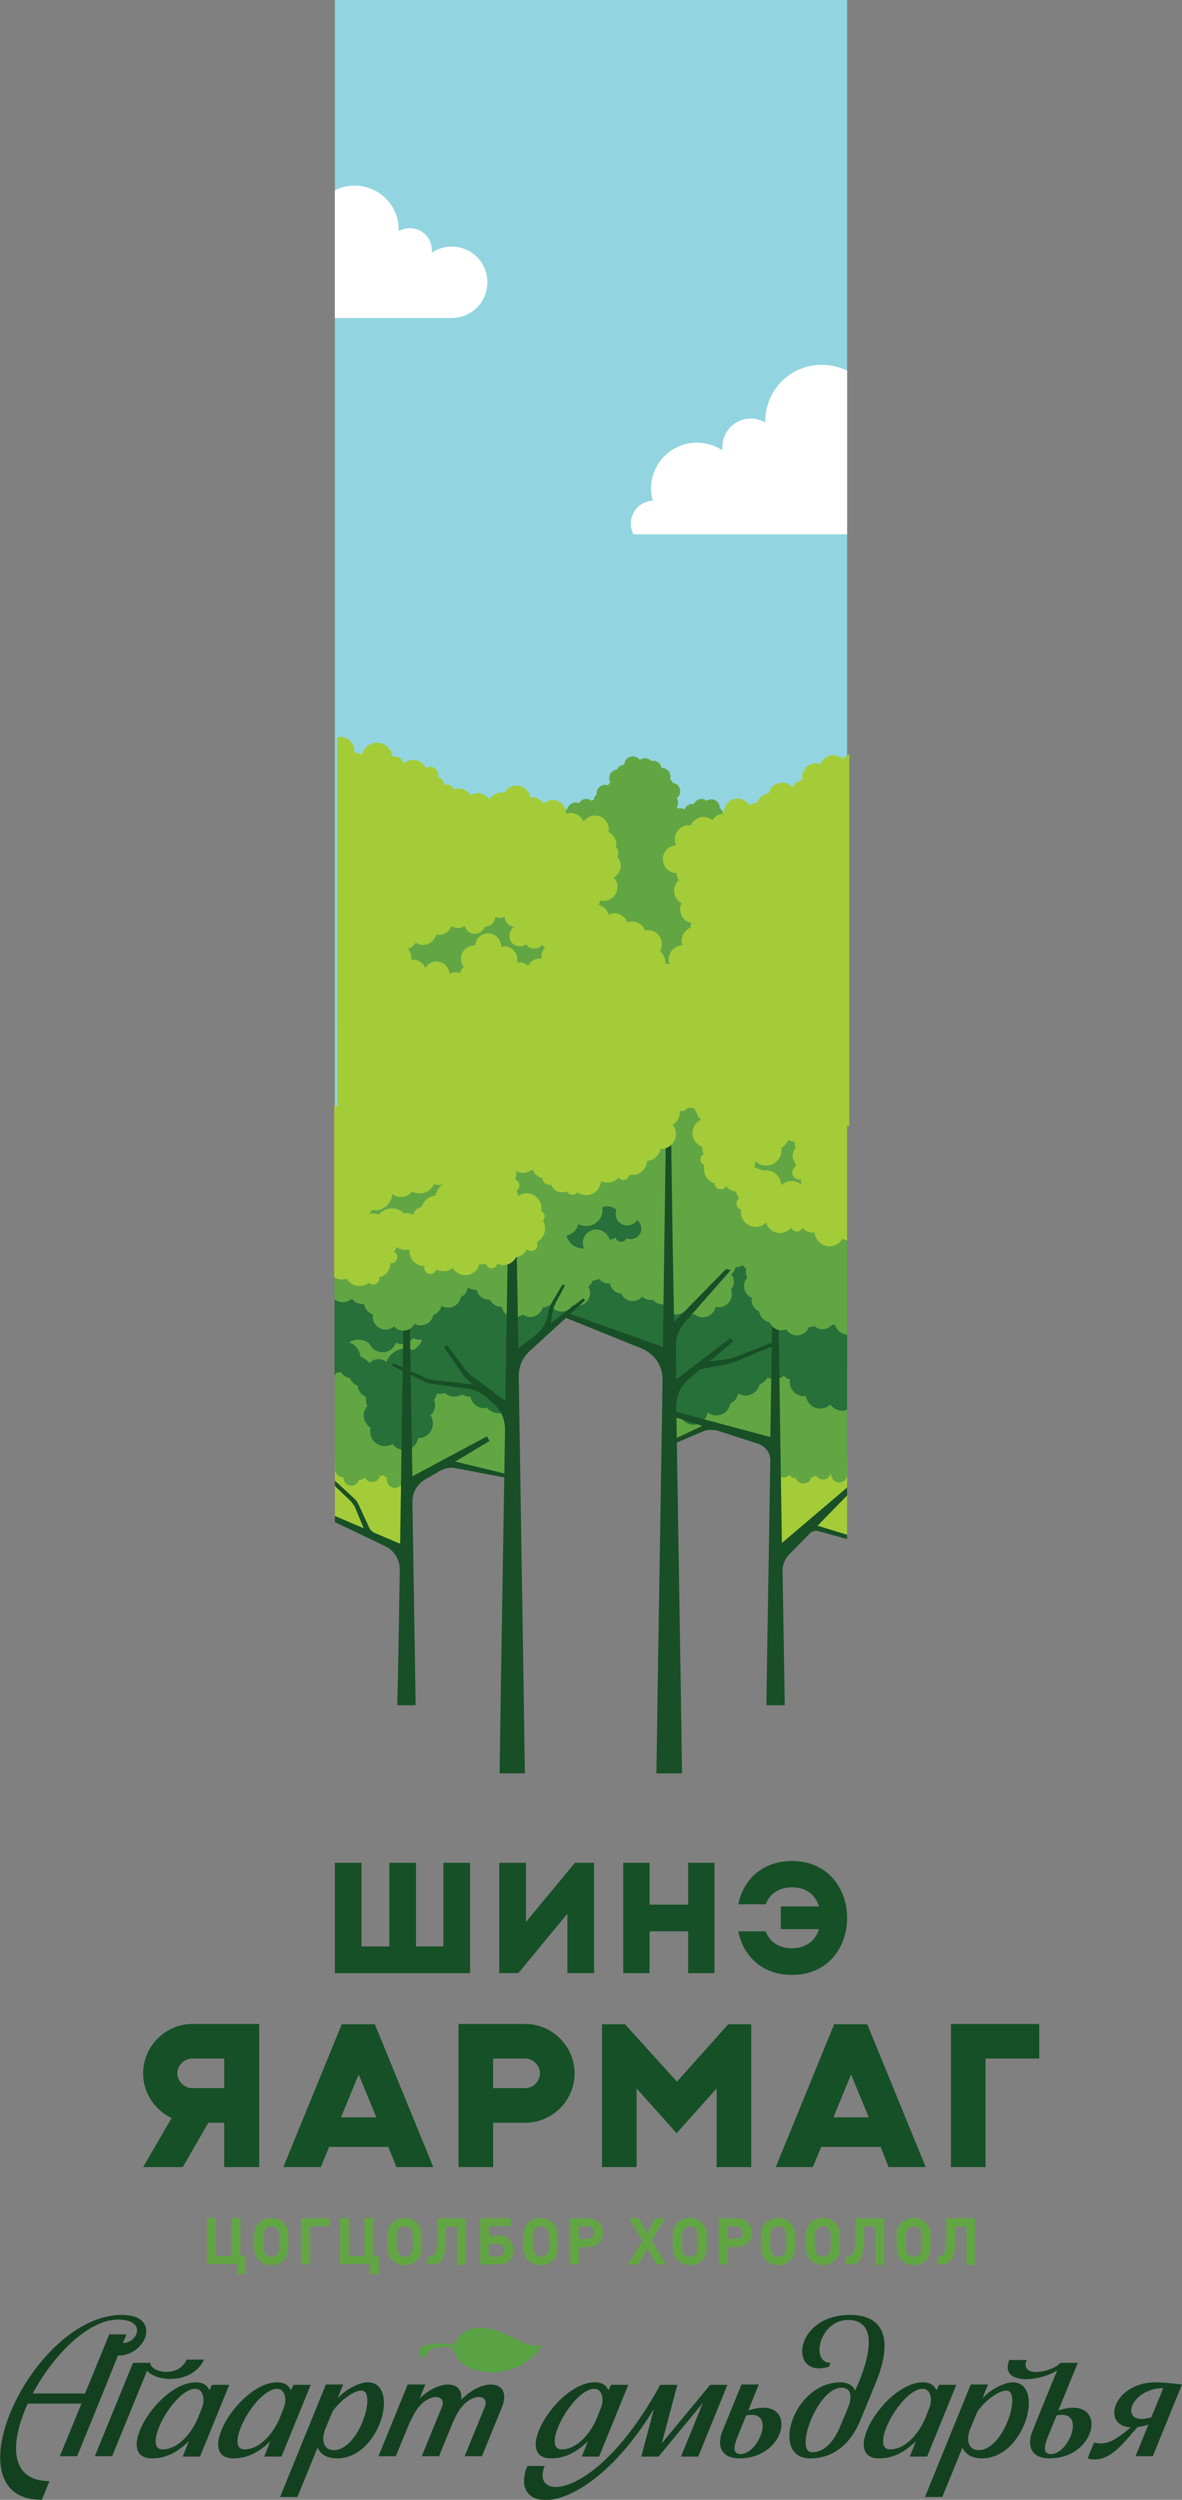 <?xml version="1.0" encoding="utf-8"?>
<!-- Generator: Adobe Illustrator 19.0.0, SVG Export Plug-In . SVG Version: 6.00 Build 0)  -->
<svg version="1.1" id="Layer_1" xmlns="http://www.w3.org/2000/svg" xmlns:xlink="http://www.w3.org/1999/xlink" x="0px" y="0px"
	 viewBox="0 0 327.9 693.4" style="enable-background:new 0 0 327.9 693.4;" xml:space="preserve">
<rect x="0" y="0" width="327.9" height="693.4" fill="#808080" stroke="none"/>
<style type="text/css">
	.st0{fill-rule:evenodd;clip-rule:evenodd;fill:#165027;}
	.st1{fill-rule:evenodd;clip-rule:evenodd;fill:#62A644;}
	.st2{fill-rule:evenodd;clip-rule:evenodd;fill:#134120;}
	.st3{fill-rule:evenodd;clip-rule:evenodd;fill:#59A345;}
	.st4{fill-rule:evenodd;clip-rule:evenodd;fill:#92D5E1;}
	.st5{fill-rule:evenodd;clip-rule:evenodd;fill:#A4CC39;}
	.st6{fill-rule:evenodd;clip-rule:evenodd;fill:#277039;}
	.st7{fill-rule:evenodd;clip-rule:evenodd;fill:#184F27;}
	.st8{fill-rule:evenodd;clip-rule:evenodd;fill:#FFFFFF;}
</style>
<g>
	<polygon class="st0" points="198.2,516.7 198.2,547.3 190.9,547.3 190.9,535.7 180.2,535.7 180.2,547.3 172.9,547.3 172.9,516.7 
		180.2,516.7 180.2,528.3 190.9,528.3 190.9,516.7 198.2,516.7 	"/>
	<polygon class="st0" points="164.8,516.7 164.8,521.9 164.8,547.3 157.4,547.3 157.4,530.8 143.8,547.3 141.8,547.3 138.5,547.3 
		138.5,542 138.5,516.7 145.9,516.7 145.9,533.1 159.5,516.7 161.4,516.7 164.8,516.7 	"/>
	<polygon class="st0" points="130.4,516.7 130.4,547.3 92.9,547.3 92.9,516.7 100.3,516.7 100.3,539.9 108,539.9 108,516.7 
		115.4,516.7 115.4,539.9 123,539.9 123,516.7 130.4,516.7 	"/>
	<path class="st0" d="M219.7,516.2c10.2,0,15.3,7.9,15.3,15.8c0,7.9-5.1,15.8-15.3,15.8c-8.6,0-13.6-5.6-14.9-12.1h7.6
		c1.1,2.9,3.6,4.7,7.3,4.7c3.9,0,6.5-2.1,7.5-5.3h-10.6v-6.3h10.6c-1-3.2-3.5-5.3-7.5-5.3c-3.7,0-6.2,1.9-7.3,4.7h-7.6
		C206.1,521.8,211.1,516.2,219.7,516.2z"/>
	<g>
		<path class="st0" d="M71.8,601.1h-9.6v-12.3h-4.4l-7.1,12.3h-11l7.9-13.6c-4.6-2.2-7.9-6.9-7.9-12.4l0,0c0-7.5,6.2-13.7,13.7-13.7
			h8.9h7.5h2.1V601.1L71.8,601.1z M202,561.5h6.4v39.6h-9.6v-21.8l-11.1,12.4l-11.1-12.4v21.8h-9.6v-39.6h6.4l14.4,15.9L202,561.5
			L202,561.5z M263.8,601.1h9.6V571h14.9v-9.6h-14.9h-9.6v9.6V601.1L263.8,601.1z M244.3,595.5h-16.5l-2.3,5.6h-10.3l16.2-39.6h1.5
			h6.2h1.5l16.2,39.6h-10.3L244.3,595.5L244.3,595.5z M231.2,587.3h9.8l-4.9-11.9L231.2,587.3L231.2,587.3z M127.2,601.1h9.6v-12.3
			h8.9c7.5,0,13.7-6.1,13.7-13.7l0,0c0-7.5-6.2-13.7-13.7-13.7h-8.9h-7.5h-2.1V601.1L127.2,601.1z M136.8,579.2V571h8.9
			c2.2,0,4.1,1.9,4.1,4.1c0,2.2-1.9,4.1-4.1,4.1H136.8L136.8,579.2z M107.7,595.5H91.3l-2.3,5.6H78.6l16.2-39.6h1.5h6.2h1.5
			l16.2,39.6H110L107.7,595.5L107.7,595.5z M94.6,587.3h9.8l-4.9-11.9L94.6,587.3L94.6,587.3z M62.2,579.2V571h-8.9
			c-2.2,0-4.1,1.9-4.1,4.1c0,2.2,1.9,4.1,4.1,4.1H62.2z"/>
	</g>
	<g>
		<path class="st1" d="M68.2,630.9v-5.1h-1.5v-10.6h-2.5v10.6h-4.3v-10.6h-2.5v12.8h8.4v2.8H68.2L68.2,630.9z M80,620.8
			c0-2.1-0.4-3.3-1.3-4.2c-0.9-0.9-2.1-1.4-3.4-1.4c-1.4,0-2.6,0.5-3.5,1.4c-1,1-1.3,2-1.3,4.6v1.1c0,1.4,0,3.3,1.3,4.6
			c0.9,0.9,2.1,1.4,3.5,1.4c1.4,0,2.6-0.5,3.4-1.4c1.3-1.3,1.3-3,1.3-4.6V620.8L80,620.8z M77.5,621.5c0,2.6-0.1,3.2-0.6,3.8
			c-0.4,0.4-1,0.7-1.6,0.7s-1.2-0.3-1.6-0.7c-0.6-0.6-0.6-1.8-0.6-3.1v-0.6c0-1.6,0-2.8,0.6-3.4c0.4-0.5,1-0.7,1.6-0.7
			s1.2,0.2,1.6,0.7C77.4,618.7,77.5,619.4,77.5,621.5L77.5,621.5z M91.5,617.5v-2.2h-8v12.8H86v-10.6H91.5L91.5,617.5z M105.1,630.9
			v-5.1h-1.5v-10.6h-2.5v10.6h-4.3v-10.6h-2.5v12.8h8.4v2.8H105.1L105.1,630.9z M117,620.8c0-2.1-0.4-3.3-1.3-4.2
			c-0.9-0.9-2.1-1.4-3.4-1.4c-1.4,0-2.6,0.5-3.5,1.4c-1,1-1.3,2-1.3,4.6v1.1c0,1.4,0,3.3,1.3,4.6c0.9,0.9,2.1,1.4,3.5,1.4
			c1.4,0,2.6-0.5,3.4-1.4c1.3-1.3,1.3-3,1.3-4.6V620.8L117,620.8z M114.5,621.5c0,2.6-0.1,3.2-0.6,3.8c-0.4,0.4-1,0.7-1.6,0.7
			c-0.6,0-1.2-0.3-1.6-0.7c-0.6-0.6-0.6-1.8-0.6-3.1v-0.6c0-1.6,0-2.8,0.6-3.4c0.4-0.5,1-0.7,1.6-0.7c0.6,0,1.2,0.2,1.6,0.7
			C114.3,618.7,114.5,619.4,114.5,621.5L114.5,621.5z M129.3,628.1v-12.8h-8v5.8c0,4-0.9,4.8-2.2,4.8h-0.4v2.2h1c2.7,0,4-1.5,4-6.8
			v-3.7h3.1v10.6H129.3L129.3,628.1z M142.4,624.1c0-2.3-1.6-4-4.1-4h-2.6v-2.6h6v-2.2h-8.5v12.8h5.1
			C140.9,628.1,142.4,626.5,142.4,624.1L142.4,624.1z M139.9,624.1c0,1.1-0.7,1.8-1.8,1.8h-2.5v-3.5h2.5
			C139.3,622.4,139.9,623.1,139.9,624.1L139.9,624.1z M154.7,620.8c0-2.1-0.4-3.3-1.3-4.2c-0.9-0.9-2.1-1.4-3.4-1.4
			c-1.4,0-2.6,0.5-3.5,1.4c-1,1-1.3,2-1.3,4.6v1.1c0,1.4,0,3.3,1.3,4.6c0.9,0.9,2.1,1.4,3.5,1.4c1.4,0,2.6-0.5,3.4-1.4
			c1.3-1.3,1.3-3,1.3-4.6V620.8L154.7,620.8z M152.3,621.5c0,2.6-0.1,3.2-0.6,3.8c-0.4,0.4-1,0.7-1.6,0.7c-0.6,0-1.2-0.3-1.6-0.7
			c-0.6-0.6-0.6-1.8-0.6-3.1v-0.6c0-1.6,0-2.8,0.6-3.4c0.4-0.5,1-0.7,1.6-0.7c0.6,0,1.2,0.2,1.6,0.7
			C152.1,618.7,152.3,619.4,152.3,621.5L152.3,621.5z M158.1,615.3v12.8h2.5v-4.8h2.5c2.5,0,4.2-1.7,4.2-4c0-2.3-1.8-4-4.2-4H158.1
			L158.1,615.3z M160.6,621v-3.5h2.3c1.1,0,1.9,0.7,1.9,1.8c0,1.1-0.7,1.7-1.9,1.7H160.6z"/>
		<path class="st1" d="M184.8,628.1l-4-6.6l3.7-6.2h-2.8l-2.2,4.1l-2.2-4.1h-2.8l3.7,6.2l-4,6.6h2.9l2.5-4.5l2.5,4.5H184.8
			L184.8,628.1z M196.1,620.8c0-2.1-0.4-3.3-1.3-4.2c-0.9-0.9-2.1-1.4-3.4-1.4c-1.4,0-2.6,0.5-3.5,1.4c-1,1-1.3,2-1.3,4.6v1.1
			c0,1.4,0,3.3,1.3,4.6c0.9,0.9,2.1,1.4,3.5,1.4c1.4,0,2.6-0.5,3.4-1.4c1.3-1.3,1.3-3,1.3-4.6V620.8L196.1,620.8z M193.6,621.5
			c0,2.6-0.1,3.2-0.6,3.8c-0.4,0.4-1,0.7-1.6,0.7s-1.2-0.3-1.6-0.7c-0.6-0.6-0.6-1.8-0.6-3.1v-0.6c0-1.6,0-2.8,0.6-3.4
			c0.4-0.4,1-0.7,1.6-0.7s1.2,0.2,1.6,0.7C193.4,618.7,193.6,619.4,193.6,621.5L193.6,621.5z M199.4,615.3v12.8h2.5v-4.8h2.5
			c2.5,0,4.2-1.7,4.2-4c0-2.3-1.8-4-4.2-4H199.4L199.4,615.3z M201.9,621v-3.5h2.3c1.1,0,1.8,0.7,1.8,1.8c0,1.1-0.7,1.7-1.8,1.7
			H201.9L201.9,621z M220.6,620.8c0-2.1-0.4-3.3-1.3-4.2c-0.9-0.9-2.1-1.4-3.4-1.4c-1.4,0-2.6,0.5-3.5,1.4c-1,1-1.3,2-1.3,4.6v1.1
			c0,1.4,0,3.3,1.3,4.6c0.9,0.9,2.1,1.4,3.5,1.4c1.4,0,2.6-0.5,3.4-1.4c1.3-1.3,1.3-3,1.3-4.6V620.8L220.6,620.8z M218.1,621.5
			c0,2.6-0.1,3.2-0.6,3.8c-0.4,0.4-1,0.7-1.6,0.7c-0.6,0-1.2-0.3-1.6-0.7c-0.6-0.6-0.6-1.8-0.6-3.1v-0.6c0-1.6,0-2.8,0.6-3.4
			c0.4-0.4,1-0.7,1.6-0.7c0.6,0,1.2,0.2,1.6,0.7C217.9,618.7,218.1,619.4,218.1,621.5L218.1,621.5z M233,620.8
			c0-2.1-0.4-3.3-1.3-4.2c-0.9-0.9-2.1-1.4-3.4-1.4c-1.4,0-2.6,0.5-3.5,1.4c-1,1-1.3,2-1.3,4.6v1.1c0,1.4,0,3.3,1.3,4.6
			c0.9,0.9,2.1,1.4,3.5,1.4s2.6-0.5,3.4-1.4c1.3-1.3,1.3-3,1.3-4.6V620.8L233,620.8z M230.5,621.5c0,2.6-0.1,3.2-0.6,3.8
			c-0.4,0.4-1,0.7-1.6,0.7c-0.6,0-1.2-0.3-1.6-0.7c-0.6-0.6-0.6-1.8-0.6-3.1v-0.6c0-1.6,0-2.8,0.6-3.4c0.4-0.4,1-0.7,1.6-0.7
			c0.6,0,1.2,0.2,1.6,0.7C230.3,618.7,230.5,619.4,230.5,621.5L230.5,621.5z M245.3,628.1v-12.8h-8v5.8c0,4-0.9,4.8-2.2,4.8h-0.4
			v2.2h1c2.7,0,4-1.5,4-6.8v-3.7h3.1v10.6H245.3L245.3,628.1z M258.2,620.8c0-2.1-0.4-3.3-1.3-4.2c-0.9-0.9-2.1-1.4-3.4-1.4
			c-1.4,0-2.6,0.5-3.5,1.4c-1,1-1.3,2-1.3,4.6v1.1c0,1.4,0,3.3,1.3,4.6c0.9,0.9,2.1,1.4,3.5,1.4c1.4,0,2.6-0.5,3.4-1.4
			c1.3-1.3,1.3-3,1.3-4.6V620.8L258.2,620.8z M255.7,621.5c0,2.6-0.1,3.2-0.6,3.8c-0.4,0.4-1,0.7-1.6,0.7c-0.6,0-1.2-0.3-1.6-0.7
			c-0.6-0.6-0.6-1.8-0.6-3.1v-0.6c0-1.6,0-2.8,0.6-3.4c0.4-0.4,1-0.7,1.6-0.7c0.6,0,1.2,0.2,1.6,0.7
			C255.5,618.7,255.7,619.4,255.7,621.5L255.7,621.5z M270.5,628.1v-12.8h-8v5.8c0,4-0.9,4.8-2.2,4.8H260v2.2h1c2.7,0,4-1.5,4-6.8
			v-3.7h3.1v10.6H270.5z"/>
	</g>
	<g>
		<g>
			<path class="st2" d="M183.2,661.4c-17.6,32.3-36.2,32.7-32.1,22.6h-4.8c-5.7,14,16.1,15.3,35.1-15.8l-3.5,13.2h2.7h1h1.1
				l12.3-14.9l-6.1,14.9h4.8l8.1-19.9h-2.7h-1.4h-0.7l-13.4,16.2l4.3-16.2h-2.8H183.2z"/>
			<path class="st2" d="M168.8,663c-0.6-1.3-1.7-2.2-3.8-2.2c-10.4,0-23.2,21.1-12.1,21.1c4.4,0,7.7-2.3,10.2-4.8l-1.7,4.3h4.8
				l0.4-1l7.7-18.9h-4.8L168.8,663L168.8,663z M165.6,670.7c-1.5,3.7-5.2,8.7-9.8,8.7c-5.9,0,3.1-16.8,9.1-16.8
				c2.1,0,2.8,2.9,1.8,5.3L165.6,670.7z"/>
			<path class="st2" d="M205.7,661.4h4.8l-2.9,7.2c13.9-4.6,11.2,13.3-2.5,13.3c-4.2,0-6.7-2.6-4.6-7.8L205.7,661.4L205.7,661.4z
				 M207,670l-2.4,5.9c-1.1,2.8-1.4,4.8,0.9,4.8C210.6,680.6,215.4,668.2,207,670z"/>
			<path class="st2" d="M235.3,667.7l-2,4.8c-1.1,2.8-3.6,7.7-8,7.7c-5.1,0,1.5-17.9,8.1-17.9C236.7,662.3,236.1,665.7,235.3,667.7
				L235.3,667.7z M237.2,663.1c-0.4-1.1-1.7-2.3-4-2.3c-13.3,0-19.6,21.1-8.5,21.1c6.4,0,11.3-3.8,14.2-11.1l4.1-10
				c5.1-12.6,1.7-18.7-7.2-18.7c-15.7,0-17.2,17.8-5.9,14.4l0.2-0.4l0.3-0.7c-5.7,0-3.1-11.9,4.9-11.9c5.8,0,7.9,5.2,2.9,17.4
				L237.2,663.1z"/>
			<path class="st2" d="M294.2,655.4c1.6,0,3.2,0,4.8,0l-5.4,13.2c13.9-4.6,11.2,13.3-2.5,13.3c-4.2,0-6.7-2.6-4.6-7.8
				c1.7-4.2,3.7-9.1,5.4-13.3l1.4-3.3c-5.6,3.4-16.1,3.9-13.3-2.9c1.6,0,3.2,0,4.8,0C282.8,659.7,291.7,658.1,294.2,655.4
				L294.2,655.4z M293.1,670l-2.4,5.9c-1.1,2.8-1.4,4.8,0.9,4.8C296.7,680.6,301.4,668.2,293.1,670z"/>
			<path class="st2" d="M327.9,661.4l-8.1,19.9H315l3.6-8.8c-1.1,0.4-2.1,0.6-3,0.7c-3.1,3.2-7.7,10.6-13.9,8.7l1.8-4.4
				c3.5,0.9,5.8-0.6,10.2-4.2c-8.4-0.4-4.8-12.5,6.9-12.5C323.2,660.8,327.9,661.4,327.9,661.4L327.9,661.4z M319.4,670.5l3.3-8.1
				C313.1,662.5,310.2,673.3,319.4,670.5z"/>
			<path class="st2" d="M259.8,663c-0.6-1.3-1.7-2.2-3.8-2.2c-10.4,0-23.2,21.1-12.1,21.1c4.4,0,7.7-2.3,10.2-4.8l-1.7,4.3h4.8
				l0.4-1l7.7-18.9h-4.8L259.8,663L259.8,663z M256.7,670.7c-1.5,3.7-5.2,8.7-9.8,8.7c-5.9,0,3.1-16.8,9.1-16.8
				c2.1,0,2.8,2.9,1.8,5.3L256.7,670.7z"/>
			<path class="st2" d="M272.6,665.2c2.1-2.4,6-4.4,8.3-4.4c9.1,0,3.5,21.1-8.5,21.1c-3.2,0-4.7-1.4-5.4-3l-5.6,13.7h-4.8l12.7-31.2
				h4.8l-0.9,2.2L272.6,665.2L272.6,665.2z M271.2,668.8l-2,4.8c-1.4,3.5-0.4,6,2.3,6c7.1,0,12-16.5,7.7-16.5
				C277.3,663,273.6,665.5,271.2,668.8z"/>
		</g>
		<g>
			<polygon class="st2" points="113.1,661.4 118,661.4 109.8,681.3 105,681.3 			"/>
			<path class="st2" d="M111.2,673.1c5.8-14.1,20-14.9,16.1-5.3l-5.5,13.5h-4.8l5.6-13.7c1.6-3.9-5.3-4.4-8.6,3.8L111.2,673.1z"/>
			<path class="st2" d="M123.1,673.1c5.8-14.1,20-14.9,16.1-5.3l-5.5,13.5h-4.8l5.6-13.7c1.6-3.9-5.3-4.4-8.6,3.8L123.1,673.1z"/>
			<path class="st2" d="M80.7,663c-0.6-1.3-1.7-2.2-3.8-2.2c-10.4,0-23.2,21.1-12.1,21.1c4.4,0,7.7-2.3,10.2-4.8l-1.7,4.3h4.8l0.4-1
				l7.7-18.9h-4.8L80.7,663L80.7,663z M77.6,670.7c-1.5,3.7-5.2,8.7-9.8,8.7c-5.9,0,3.1-16.8,9.1-16.8c2.1,0,2.8,2.9,1.8,5.3
				L77.6,670.7z"/>
			<path class="st2" d="M93.7,665.2c2.1-2.4,6-4.4,8.3-4.4c9.1,0,3.5,21.1-8.5,21.1c-3.2,0-4.7-1.4-5.4-3l-5.6,13.7h-4.8l12.7-31.2
				h4.8l-0.9,2.2L93.7,665.2L93.7,665.2z M92.3,668.8l-2,4.8c-1.4,3.5-0.4,6,2.3,6c7.1,0,12-16.5,7.7-16.5
				C98.4,663,94.7,665.5,92.3,668.8z"/>
			<path class="st2" d="M58.1,663c-0.6-1.3-1.7-2.2-3.8-2.2c-10.4,0-23.2,21.1-12.1,21.1c4.4,0,7.7-2.3,10.2-4.8l-1.7,4.3h4.8l0.4-1
				l7.7-18.9h-4.8L58.1,663L58.1,663z M54.9,670.7c-1.5,3.7-5.2,8.7-9.8,8.7c-5.9,0,3.1-16.8,9.1-16.8c2.1,0,2.8,2.9,1.8,5.3
				L54.9,670.7z"/>
			<path class="st2" d="M35.1,647.5l-1,2.4l0,0c4.1,0,6.8-6.5-1.4-6.5c-8.2,0-18,9.9-23.6,20.5h14.5l6.7-16.4H35.1L35.1,647.5z
				 M7.7,666.7c-5,10.9-5.1,21.5,6,21.5l-0.7,1.8l-1.4,3.4c-26.4,0-2.6-51.3,22.2-51.3c11.2,0,6.9,11.3-1.1,11.3l0,0l-3.2,8
				l-8.1,19.9h-4.8l6-14.6H7.7z"/>
			<path class="st2" d="M41.7,655.4c0.1,2.7,7.7,4.3,10.1-0.9h4.8c-3.2,6.8-13,6.3-15.8,3.1l-9.7,23.7h-4.8l10.6-25.9h3.2H41.7z"/>
			<path class="st3" d="M150.5,650.1c-2.8,2.6-9.5-3.6-15.8-4.4c-3-0.4-7.5,0.7-8.6,4.8c-3.8-0.9-9-0.5-9.8,1.5
				c-0.3,0.9,0.2,1.9,1.7,2c-0.1-1.5,1.8-3.9,7.9-2.7c0.3,3.9,4.4,6.1,8.7,6.6C140.1,658.6,147.7,656.1,150.5,650.1z"/>
		</g>
	</g>
	<g>
		<rect x="92.9" y="0" class="st4" width="142.1" height="307.1"/>
		<polygon class="st5" points="214.9,431.8 225.2,423.7 235,426.2 235,404.6 215.3,404.6 		"/>
		<polygon class="st5" points="92.9,421.3 113.2,430.9 113.2,406.5 92.9,404.3 		"/>
		<path class="st1" d="M92.9,407.5v-31H113v13.9l3.2-4.9L138,383l2.9,9l-0.3,17.3L124,406l-10.1,5.4l-1-1.6c-0.2,0.5-0.7,1-1.2,1.2
			c-0.2,1-1.1,1.7-2.2,1.7c-1.2,0-2.2-1-2.2-2.2c0-0.2,0-0.4,0.1-0.6c-0.4-0.1-0.8-0.4-1-0.7c-0.3,0.1-0.6,0.2-1,0.2h0
			c-0.2,1-1.1,1.7-2.2,1.7c-0.8,0-1.6-0.5-2-1.2c-0.4,0.4-0.9,0.6-1.5,0.6h-0.1c-0.3,0.9-1.1,1.6-2.1,1.6c-1.2,0-2.2-1-2.2-2.2v-0.1
			h-0.1C93.9,409.7,92.9,408.7,92.9,407.5 M232.8,411.2c-1.2,0-2.2-1-2.2-2.2v-0.1l-0.1,0h-0.1c-0.3,0.9-1.1,1.5-2.1,1.5
			c-0.8,0-1.6-0.5-1.9-1.1c-0.4,0.3-0.9,0.5-1.4,0.5h0c-0.2,1-1.1,1.7-2.1,1.7c-1,0-1.8-0.6-2.1-1.5c-0.1,0-0.2,0-0.3,0
			c-0.7,0-1.2-0.4-1.5-0.9c-0.4,0.4-0.9,0.7-1.6,0.7c-1.2,0-2.2-1-2.2-2.2v-6l-16.3-6l-3.4,0.4l-9.2,3.8v-9.4l8.6-5.2l14.6-4.6
			l5.6-0.4v-0.5H235V409C235,410.2,234,411.2,232.8,411.2z"/>
		<path class="st6" d="M235,307.1V391c-0.4,0.2-0.9,0.3-1.4,0.3c-1.3,0-2.5-0.7-3.3-1.7c-0.7,0.7-1.7,1.1-2.8,1.1
			c-2,0-3.6-1.5-3.9-3.4l-0.5,0c-2.2,0-4-1.8-4-3.9c0-0.2,0-0.5,0.1-0.7c-0.7-0.2-1.3-0.6-1.8-1.1c-0.7,0.6-1.6,1-2.6,1
			c-0.7,0-1.3-0.2-1.9-0.5c-0.5,0.9-1.3,1.6-2.2,1.9c-0.4,1.8-2,3.1-3.9,3.1c-0.7,0-1.4-0.2-2-0.5c-0.3,1.2-1.1,2.2-2.2,2.7
			c-0.3,1.9-1.9,3.3-3.9,3.3c-0.9,0-1.8-0.3-2.4-0.8c-0.3,1.9-1.9,3.4-3.9,3.4c-1.9,0-3.4-1.3-3.9-3h-0.2c-0.9,0-1.7-0.3-2.3-0.8
			v-15.1l-28.6-11.6l-15.4,12.7v13.9c-0.3-0.1-0.6-0.4-0.9-0.6c-0.7,0.8-1.8,1.3-2.9,1.3c-1.2,0-2.3-0.6-3.1-1.5
			c-0.2,0-0.4,0.1-0.7,0.1c-1.9,0-3.5-1.3-3.9-3.2h-0.1c-0.8,0-1.6-0.2-2.2-0.6c-0.6,0.4-1.4,0.6-2.2,0.6c-1,0-1.9-0.4-2.6-1
			c-0.4,0.1-0.8,0.2-1.2,0.2c-0.3,0-0.7,0-1-0.1c-0.1,0.7-0.4,1.3-0.8,1.8c0.2,0.4,0.3,0.9,0.3,1.4c0,1.1-0.5,2.2-1.3,2.9
			c0.5,0.6,0.7,1.4,0.7,2.3c0,2.2-1.8,4-4,4h-0.1c-0.3,1.9-2,3.3-3.9,3.3c-1.3,0-2.5-0.7-3.2-1.7c-0.6,0.4-1.4,0.6-2.2,0.6
			c-2.2,0-4-1.8-4-4c0-0.4,0-0.7,0.1-1.1c-1.1-0.7-1.9-1.9-1.9-3.4c0-1,0.4-1.9,1-2.6c-0.3-0.6-0.4-1.2-0.4-1.8c0-0.2,0-0.4,0.1-0.7
			c-1.3-0.5-2.2-1.7-2.4-3.1c-0.9-0.4-1.7-1.2-2.1-2.1c-1.1-0.2-2.1-0.9-2.6-1.8c-0.4,0.2-0.9,0.3-1.3,0.3c-0.1,0.3-0.2,0.5-0.4,0.8
			v-74.5H235z"/>
		<path class="st1" d="M117.1,371.6c-0.4,1.3-1.4,2.3-2.5,2.9c-0.7-0.3-1.4-0.4-2.2-0.4c-2.4,0-4.4,1.5-5.2,3.7
			c-0.6-0.5-1.4-0.8-2.2-0.8c-1,0-1.9,0.4-2.5,1.1c-0.7-0.8-1.5-1.4-2.5-1.8c-0.2-1.9-1.5-3.4-3.2-4c0.8-0.4,1.6-0.7,2.6-0.7
			c1.2,0,2.2,0.4,3.1,1.1c0.6,1.4,2,2.4,3.6,2.4c1.7,0,3.2-1.1,3.7-2.7c0.5,0.3,1.1,0.4,1.7,0.4c1.3,0,2.4-0.7,3.1-1.7
			c0.6,0.4,1.4,0.5,2.1,0.5C116.7,371.6,116.9,371.6,117.1,371.6"/>
		<path class="st7" d="M110.5,459.7l0.4-24.3c0-2.8-1.5-5.3-4-6.5l-14-6.7v-1.7l8,3.4l-2.2-5.3c-0.4-1-0.9-1.7-1.7-2.5l-4.1-3.9
			v-1.5l5.1,4.7c0.7,0.6,1.2,1.3,1.6,2.2l2.9,6.3c0.3,0.5,0.7,0.9,1.2,1.2l7.3,3.1l0.9-60.7h1.8l0.7,42l20.7-11.1l0.7,1.3l-9.5,5.7
			l15.2,3.7l-0.1,1l-14.7-2.8c-1.8-0.4-3.4-0.1-5,0.9l-3.8,2.2c-2.2,1.3-3.5,3.6-3.5,6.2l0.7,43.2l0.2,13.2h-5.1L110.5,459.7z"/>
		<path class="st7" d="M194.6,397.2l-9.1,3.9l-0.4-1l9.7-4.6l-7.5-2.4l-1.4-0.8l1.2-0.8l26.6,7.1l0.5-31h1.8l0.9,60.4l18.1-15.4v2.2
			l-8.2,8.4l8.2,2.5v1.2l-8-2.2c-0.8-0.2-1.7,0-2.3,0.6l-5.6,5.7c-1.4,1.4-2.1,3.1-2,5.1l0.4,23.7l0.2,13.2h-5.1l0.2-13.2l0.9-54.7
			c0-2.1-1.3-3.9-3.3-4.6l-10.8-3.5C197.8,396.4,196.2,396.5,194.6,397.2"/>
		<path class="st1" d="M235,307.1v63.1c-1.6-0.1-2.9-1.2-3.3-2.7h-0.1c-0.3,0-0.5,0-0.7-0.1c-0.7,0.8-1.6,1.3-2.7,1.3
			c-0.9,0-1.7-0.4-2.4-0.9c-0.4,0.2-0.9,0.3-1.4,0.3c-0.5,1.3-1.8,2.3-3.3,2.3c-1.3,0-2.4-0.7-3-1.7c-0.4,0.2-0.8,0.3-1.3,0.3
			c-1.5,0-2.7-0.9-3.3-2.2c-1.5-0.3-2.6-1.5-2.9-3c-1.2-0.6-2.1-1.8-2.1-3.2c0-0.2,0-0.4,0.1-0.6c-1.3-0.5-2.2-1.8-2.2-3.3
			c0-0.9,0.3-1.7,0.9-2.3c-0.2-0.5-0.4-1-0.4-1.6c0-0.3,0-0.6,0.1-0.9c-0.4-0.3-0.8-0.6-1-1c-0.6,0.4-1.2,0.6-1.9,0.6h-0.1
			c-0.1,0.8-0.5,1.4-1.1,2c0.4,0.6,0.7,1.3,0.7,2c0,0.8-0.3,1.6-0.8,2.2c0.1,0.4,0.2,0.8,0.2,1.3c0,2-1.6,3.6-3.6,3.6
			c-0.3,0-0.6-0.1-0.9-0.1c-0.3,1.6-1.8,2.9-3.5,2.9c-0.9,0-1.7-0.3-2.4-0.9c-0.3,0.1-0.7,0.1-1.1,0.1c-0.7,0-1.4-0.2-2-0.6
			c-0.6,0.4-1.2,0.6-2,0.6c-1.7,0-3.1-1.2-3.5-2.8h-0.1c-1.1,0-2.1-0.5-2.8-1.3c-0.2,0-0.4,0.1-0.6,0.1c-0.9,0-1.7-0.4-2.4-0.9
			c-0.6,0.7-1.6,1.2-2.6,1.2c-1.4,0-2.7-0.9-3.2-2.1c-1.6-0.1-2.8-1.3-3.1-2.8l-0.3,0c-1.1,0-2.1-0.5-2.8-1.3
			c-0.5,0.3-1.1,0.5-1.7,0.5c-0.2,0.7-0.7,1.3-1.2,1.7c0.3,0.5,0.5,1.1,0.5,1.7c0,2-1.6,3.6-3.6,3.6c-0.4,0-0.8-0.1-1.2-0.2
			c-0.6,1.1-1.8,1.8-3.1,1.8c-1.4,0-2.5-0.8-3.1-1.9c-0.6,0.4-1.3,0.7-2.1,0.7c-0.4,1.5-1.8,2.7-3.5,2.7c-0.8,0-1.5-0.3-2.1-0.7
			c-0.6,0.5-1.4,0.8-2.3,0.8c-1.7,0-3.2-1.3-3.5-2.9h-0.1c-1.4,0-2.6-0.8-3.2-2h-0.2c-1.7,0-3.1-1.1-3.5-2.7h-0.2
			c-0.8,0-1.6-0.3-2.2-0.7c-0.2,1.2-0.9,2.2-2,2.7c-0.3,1.7-1.7,2.9-3.5,2.9c-0.7,0-1.3-0.2-1.8-0.5c-0.3,1.2-1.2,2.2-2.3,2.6
			c-0.3,1.6-1.8,2.8-3.5,2.8c-0.6,0-1.2-0.1-1.7-0.4c-0.6,1.1-1.8,1.9-3.1,1.9c-1,0-2-0.4-2.6-1.2c-0.6,0.6-1.4,0.9-2.3,0.9
			c-2,0-3.6-1.6-3.6-3.6c0-0.2,0-0.4,0.1-0.6c-1.3-0.4-2.3-1.5-2.5-2.9l-0.5,0c-1.2,0-2.3-0.6-2.9-1.5c-0.6,0.6-1.5,1-2.5,1
			c-0.9,0-1.6-0.3-2.3-0.8v-53.1H188c0.2-1.4,1.4-2.5,2.9-2.5c1.5,0,2.7,1.1,2.9,2.5H235z"/>
		<path class="st7" d="M156.7,356.6l-2.5,4.7c-0.5,1-0.8,1.9-1,3l-0.4,2.8l9-7l0.5,0.6L147,374.7c-2.1,1.9-3.1,4.4-3.1,7.2l1.4,88.7
			l0.3,21.3h-7l0.3-21.3l1.2-74c0-2.8-1-5.3-3.1-7.2l-2-1.8c-1.5-1.3-3.1-2.1-5.1-2.4l-9.7-1.3c-1.1-0.1-2-0.4-2.9-0.9l-8.6-4.2
			l0.4-0.7l8.5,3.9c1,0.4,1.8,0.7,2.9,0.8l10.6,1.2l-1.4-1.3c-0.6-0.5-1-1-1.4-1.6l-5.1-7.4l0.8-0.6l5.2,6.9
			c0.6,0.7,1.1,1.3,1.9,1.8l9.1,6.8l0.7-44.5h2.4l0.5,29.9l4.7-3.6c1.8-1.4,2.9-3.1,3.4-5.3l0.3-1.4c0.2-1,0.5-1.8,1-2.6l2.9-4.9
			L156.7,356.6z"/>
		<path class="st7" d="M202.7,352.3l-12.8,14.6c-1.6,1.8-2.4,4-2.4,6.4l0.1,9.3l15-11.4l0.8,0.8l-6.5,5.6l4.9-0.6
			c0.8-0.1,1.4-0.3,2.2-0.6l11.3-4.4l0.3,0.9l-11.7,4.8c-0.6,0.3-1.2,0.4-1.8,0.6l-7.9,1.5l-3.3,2.9c-2.2,1.9-3.3,4.4-3.3,7.3
			l1.3,80.6l0.3,21.3h-7.1l0.3-21.3l1.4-87.7c0.1-4-2.2-7.4-5.9-8.9l-21.8-8.8l0.8-1.2l27,9.6l0-0.7l0.4-28.4l0.5-35h1.3l0.5,34.9
			l0.4,22.3l14.4-14.7L202.7,352.3z"/>
		<path class="st6" d="M169.7,334.8c-0.9-0.3-1.8-0.2-2.6,0.1c0.1,0.6,0,1.2-0.1,1.9c-0.7,2.4-3.2,3.8-5.6,3.1
			c-0.4-0.1-0.7-0.2-1-0.4c0,0.1-0.1,0.3-0.1,0.4c-0.4,1.5-1.7,2.5-3.1,2.8c0.3,1.6,1.5,2.9,3.2,3.4c0.5,0.2,1.1,0.2,1.6,0.2
			c-0.3-0.8-0.4-1.7-0.2-2.5c0.6-2,2.7-3.2,4.7-2.6c1.3,0.4,2.3,1.4,2.6,2.7c0.6-0.1,1.2-0.3,1.7-0.6c0.1,0.6,0.6,1,1.1,1.1
			c0.8,0.2,1.6-0.2,1.9-0.9c0.1,0.1,0.3,0.1,0.4,0.1c1.5,0.4,3.1-0.4,3.6-2c0.3-1.2-0.1-2.5-1.1-3.2c-0.7,1.2-2.2,1.8-3.6,1.4
			c-1.7-0.5-2.6-2.2-2.2-3.9c0-0.1,0.1-0.3,0.1-0.4C170.6,335.2,170.2,335,169.7,334.8"/>
		<path class="st5" d="M235,307.1v37c-0.5-0.1-0.9-0.3-1.3-0.5c-0.7,1.3-2,2.1-3.6,2.1c-2.1,0-3.9-1.7-4.1-3.8l-0.4,0
			c-1.2,0-2.3-0.5-3-1.3c-0.3,0.6-0.8,1-1.5,1c-0.7,0-1.4-0.5-1.6-1.1c-0.7,0.9-1.9,1.5-3.1,1.5c-1.8,0-3.4-1.2-3.9-2.9
			c-0.7,0.8-1.8,1.2-2.9,1.2c-2.2,0-4.1-1.8-4.1-4.1c0-0.2,0-0.5,0.1-0.7c-0.8-0.2-1.3-0.8-1.3-1.6c0-0.6,0.3-1.2,0.8-1.5
			c-0.5-0.5-0.8-1.2-0.9-1.9c-1.1-0.1-2.1-0.6-2.8-1.5c-0.3,0.5-0.8,0.9-1.5,0.9c-0.9,0-1.7-0.7-1.7-1.7c-1.7-0.5-2.9-2-2.9-3.9
			c0-0.4,0-0.7,0.1-1.1c-0.6-0.3-1.1-0.8-1.1-1.6c0-0.6,0.4-1.2,0.9-1.5c-0.3-0.5-0.4-1.1-0.4-1.8l0-0.2c-1.6-0.6-2.7-2.1-2.7-3.8
			c0-1.7,1-3.1,2.4-3.7c-0.9-0.8-1.4-1.9-1.4-3.1c0-0.2,0-0.4,0-0.6H235z M152.8,328.5c-0.2,0.1-0.4,0.1-0.6,0.1
			c-0.9,0-1.7-0.8-1.7-1.7c0,0,0-0.1,0-0.1c-1.3-0.3-2.3-1.2-2.8-2.4c-0.7,0.6-1.6,0.9-2.6,0.9c-0.7,0-1.4-0.2-2-0.5
			c0.1,0.3,0.1,0.5,0.1,0.8c0,0.6-0.1,1.1-0.3,1.6c0.7,0.2,1.2,0.8,1.2,1.6c0,0.6-0.3,1.1-0.8,1.4c0.3,0.5,0.4,1.1,0.4,1.6
			c0.7-0.5,1.5-0.8,2.4-0.8c2.2,0,4.1,1.8,4.1,4.1c0,0.3,0,0.6-0.1,0.8c0.6,0.3,1,0.8,1,1.5c0,0.5-0.2,0.9-0.5,1.2
			c0.4,0.6,0.6,1.4,0.6,2.2c0,1.6-0.9,3-2.3,3.7c0.2,0.2,0.2,0.5,0.2,0.8c0,0.9-0.7,1.7-1.7,1.7c-0.5,0-0.9-0.2-1.2-0.5
			c-0.6,1.2-1.7,2-3,2.2c-0.7,1.3-2,2.2-3.6,2.2c-0.6,0-1.1-0.1-1.6-0.4c-0.2,0.7-0.8,1.3-1.6,1.3c-0.8,0-1.4-0.6-1.6-1.3
			c-0.4,0.1-0.8,0.2-1.2,0.2c-0.2,0-0.4,0-0.6-0.1c-0.4,1.8-2,3.1-3.9,3.1c-1.5,0-2.8-0.8-3.5-2c-0.7,0.6-1.6,0.9-2.6,0.9
			c-0.7,0-1.4-0.2-2-0.5c-0.2,0.7-0.8,1.3-1.6,1.3c-0.9,0-1.7-0.8-1.7-1.7c0-0.2,0-0.3,0.1-0.5h-0.1c-2.2,0-4.1-1.8-4.1-4.1l0-0.5
			c-0.4,0.1-0.7,0.1-1.1,0.1c-0.9,0-1.8-0.3-2.5-0.8c-0.1,0.5-0.4,0.9-0.7,1.3c0.6,0.3,0.9,0.8,0.9,1.5c0,0.9-0.7,1.7-1.7,1.7
			c-0.1,0-0.1,0-0.2,0c0,1.9-1.3,3.5-3.1,3.9c0,0.1,0,0.2,0,0.3c0,0.9-0.7,1.7-1.7,1.7c-0.5,0-0.9-0.2-1.2-0.5
			c-0.7,0.6-1.6,0.9-2.6,0.9c-1.5,0-2.8-0.8-3.5-2c-0.4,0.1-0.8,0.2-1.3,0.2c-0.8,0-1.6-0.2-2.2-0.7v-47.4h95.5
			c0.2,0.5,0.4,1.1,0.4,1.7c0,1.5-0.8,2.8-2,3.5c0.6,0.7,0.9,1.6,0.9,2.6c0,2.2-1.8,4.1-4.1,4.1h-0.2c-0.3,1.8-1.8,3.2-3.7,3.3
			c-0.1,2.2-1.9,3.9-4.1,3.9c-0.3,0-0.6,0-0.8-0.1c-0.1,0.8-0.8,1.5-1.7,1.5c-0.6,0-1-0.3-1.3-0.7c-0.7,0.8-1.8,1.4-3,1.4
			c-0.7,0-1.3-0.1-1.9-0.4c-0.1,2.2-1.9,3.9-4.1,3.9c-0.9,0-1.8-0.3-2.4-0.8c-0.3,0.4-0.8,0.7-1.4,0.7c-0.7,0-1.2-0.4-1.5-0.9
			c-0.4,0.1-0.8,0.2-1.2,0.2C154.8,330.9,153.4,329.9,152.8,328.5z"/>
		<path class="st1" d="M221.8,327.2c-1.1,0-2-0.9-2-2c0-0.7,0.4-1.3,0.9-1.7c0-0.2,0.1-0.4,0.1-0.6c-0.5-0.6-0.9-1.4-0.9-2.3
			c0-0.8,0.3-1.6,0.8-2.2c-0.1-0.4-0.2-0.8-0.2-1.3c0-0.1,0-0.3,0-0.4c-0.7,0-1.3-0.2-1.9-0.5c-0.3,0.9-1,1.7-1.8,2.2
			c0,0.2,0,0.4,0,0.6c0,2.4-1.9,4.3-4.3,4.3c-1.2,0-2.3-0.5-3-1.3c0,0.2,0,0.4,0,0.6c0,0.5-0.1,0.9-0.2,1.3c0.8,0.1,1.6,0.4,2.2,0.8
			c0.3-0.1,0.6-0.1,0.9-0.1c2.4,0,4.3,1.9,4.3,4.2c0.8-0.8,1.8-1.2,3-1.2c1,0,2,0.4,2.7,1c-0.1-0.3-0.2-0.6-0.2-0.9
			c0-0.3,0.1-0.6,0.2-0.9C222.3,327.2,222.1,327.2,221.8,327.2"/>
		<path class="st1" d="M116.3,331c-0.7,0-1.4-0.2-2-0.5c-0.7,0.9-1.8,1.5-3.1,1.5c-0.9,0-1.7-0.3-2.4-0.8c-0.1,2.5-2.2,4.5-4.8,4.5
			c-0.3,0-0.5,0-0.8-0.1c-0.2,0.4-0.5,0.8-0.8,1.1c0.3-0.1,0.7-0.1,1-0.1c0.6,0,1.2,0.1,1.7,0.3c0.9-1.1,2.2-1.7,3.6-1.7
			c1.3,0,2.5,0.5,3.4,1.4c0.3-0.1,0.5-0.1,0.8-0.1c0.6,0,1.2,0.2,1.7,0.5c0.3-1.1,1.2-2,2.3-2.2c0.6-1.7,2.1-3,3.9-3.2
			c0.3-1.3,1-2.4,2.1-3.1c-0.4,0.1-0.9,0.2-1.3,0.2c-0.4,0-0.8-0.1-1.2-0.2C119.6,330.1,118.1,331,116.3,331"/>
		<path class="st1" d="M156.5,224.4c0.3,0,0.6,0.1,0.8,0.2c0.2-1.1,1.2-2,2.3-2c0.3,0,0.7,0.1,1,0.2c0.4-0.7,1.2-1.2,2-1.2
			c0.6,0,1.1,0.2,1.5,0.5c0.2-0.1,0.4-0.2,0.6-0.3c0.1-0.6,0.4-1.1,0.8-1.4c0-0.1,0-0.2,0-0.4c0-1.3,1.1-2.3,2.4-2.3
			c0.3,0,0.5,0,0.8,0.1c0.1-0.3,0.4-0.6,0.6-0.8c-0.2-0.4-0.3-0.7-0.3-1.2c0-1.2,0.9-2.2,2.1-2.3c0.4-0.8,1.2-1.4,2.1-1.4
			c0-1.3,1.1-2.3,2.4-2.3c0.8,0,1.5,0.4,1.9,1c0.4-0.3,0.9-0.5,1.4-0.5c0.7,0,1.3,0.3,1.8,0.8c0.2,0,0.3-0.1,0.5-0.1
			c1.2,0,2.2,0.9,2.3,2h0.1c1.3,0,2.4,1.1,2.4,2.4c0,0.3,0,0.5-0.1,0.8c0.4,0.3,0.7,0.6,0.8,1c1.2,0.1,2,1.1,2,2.3
			c0,0.8-0.4,1.5-1,1.9c0.3,0.4,0.4,0.8,0.4,1.3c0,0.4-0.1,0.8-0.3,1.2c0.1,0.1,0.2,0.2,0.2,0.4c0.2-0.1,0.5-0.1,0.8-0.1
			c0.4,0,0.8,0.1,1.1,0.3c0.3-0.9,1.2-1.5,2.2-1.5c0.1,0,0.3,0,0.4,0c0.4-0.8,1.2-1.4,2.1-1.4c0.5,0,1,0.2,1.4,0.5
			c0.4-0.2,0.8-0.4,1.3-0.4c1.3,0,2.4,1.1,2.4,2.4l0,0.1c0.6,0.4,1,1.1,1,2c0,0.2,0,0.4-0.1,0.5c0.9,0.3,1.6,1.2,1.6,2.2
			c0,0.7-0.3,1.4-0.9,1.8l2.5,5.2v44.7h-49.7v-54C154.2,225.4,155.2,224.4,156.5,224.4"/>
		<path class="st5" d="M94.5,204.4c2.1,0,3.8,1.7,3.8,3.8c0,0.2,0,0.3,0,0.5h0.2c0.7,0,1.4,0.3,1.9,0.8c0.4-2,2.1-3.5,4.2-3.5
			c2.2,0,4.1,1.8,4.2,3.9c0.2-0.1,0.5-0.1,0.7-0.1c1.2,0,2.2,0.8,2.4,2c0.7-0.6,1.6-1,2.7-1c1.6,0,2.9,0.9,3.6,2.2
			c0.3-0.2,0.7-0.3,1.1-0.3c1.3,0,2.3,1,2.3,2.3c0,0.2,0,0.4-0.1,0.6c1,0.2,1.7,1.1,1.7,2.1c0.2-0.1,0.4-0.1,0.7-0.1
			c0.9,0,1.7,0.5,2.1,1.3c0.4-0.1,0.8-0.2,1.2-0.2c1.4,0,2.6,0.8,3.3,1.9c0.6-0.4,1.3-0.6,2-0.6c1.4,0,2.6,0.7,3.3,1.8
			c0.6-1.2,1.9-2,3.4-2c0.2,0,0.4,0,0.7,0.1c0.7-1.2,1.9-2,3.4-2c1.9,0,3.5,1.4,3.8,3.2c0.1,0,0.3,0,0.4,0c1.4,0,2.6,0.7,3.3,1.8
			c0.7-0.6,1.6-1,2.5-1c2.1,0,3.8,1.7,3.8,3.8c0.4-0.1,0.8-0.2,1.2-0.2c1.6,0,3,1,3.6,2.4c0.7-1,1.9-1.7,3.2-1.7
			c2.1,0,3.8,1.7,3.8,3.9c0,0.2,0,0.5-0.1,0.7c1.3,0.6,2.2,2,2.2,3.5c0,0.3,0,0.6-0.1,0.8c0.4,0.4,0.6,0.8,0.6,1.4
			c0,0.4-0.1,0.8-0.3,1.1c0.6,0.7,1,1.6,1,2.5c0,1.4-0.8,2.6-1.9,3.3c0.6,0.7,1,1.6,1,2.6c0,2.1-1.7,3.9-3.8,3.9c-0.4,0-0.7,0-1-0.1
			c-0.1,0.4-0.2,0.8-0.4,1.2c1.3,0.4,2.4,1.4,2.7,2.7c0.5-0.2,1-0.4,1.6-0.4c1.6,0,3,1,3.6,2.5c0.4-0.1,0.9-0.2,1.3-0.2
			c1.7,0,3.1,1,3.6,2.5c0.3-0.1,0.6-0.1,0.9-0.1c2.1,0,3.8,1.7,3.8,3.9c0,0.7-0.2,1.4-0.5,2c0.9,0.7,1.5,1.8,1.5,3.1
			c0,0.1,0,0.2,0,0.3c0.4,0,0.8,0.1,1.2,0.2c-0.2-0.4-0.3-0.9-0.3-1.4c0-2.1,1.7-3.8,3.8-3.9c-0.2-0.4-0.2-0.8-0.2-1.3
			c0-1.6,1-3,2.5-3.6l0-0.2c0-0.4,0.1-0.8,0.2-1.1c-1.8-0.3-3.1-1.9-3.1-3.8c0-0.6,0.1-1.2,0.4-1.7c-1.3-0.6-2.1-2-2.1-3.4
			c0-1.2,0.5-2.2,1.3-2.9c-0.4-0.6-0.6-1.3-0.6-2c-2.1,0-3.8-1.7-3.8-3.9c0-2.1,1.7-3.8,3.7-3.8c-0.2-0.5-0.4-1.1-0.4-1.7
			c0-2.1,1.7-3.9,3.8-3.9c0.2,0,0.4,0,0.6,0.1c0.6-1.4,2-2.4,3.6-2.4c1,0,1.8,0.4,2.5,0.9c0.6-1.1,1.8-1.8,3.1-1.8
			c0-0.1,0-0.2,0-0.3c0-2.1,1.7-3.9,3.8-3.9c1.4,0,2.6,0.8,3.3,1.9c0.6-0.4,1.3-0.7,2.1-0.7c0.5-1.4,1.7-2.4,3.2-2.6
			c0.4-1.7,1.9-3,3.8-3c1.1,0,2.2,0.5,2.9,1.3c0.5-1.1,1.5-1.8,2.7-2.1c0-0.2-0.1-0.5-0.1-0.7c0-2.1,1.7-3.9,3.9-3.9
			c0.4,0,0.8,0.1,1.2,0.2c0.6-1.4,2-2.4,3.6-2.4c1.1,0,2,0.4,2.7,1.1c0.4-0.6,1-1.1,1.7-1.4v103.2l-14-2.1l-24.6-3
			c-0.2,1-1.1,1.8-2.2,1.8c-1.1,0-2-0.8-2.2-1.8h-1.8c-0.4,0.5-1.1,0.9-1.8,0.9c-0.7,0-1.4-0.4-1.8-0.9l-53,6.2l-40.7-3.4V204.8
			C93.4,204.6,93.9,204.4,94.5,204.4"/>
		<path class="st1" d="M114.6,266.2c1.6,0,2.9,1,3.4,2.3c0.6-1.1,1.8-1.8,3.1-1.8c1.9,0,3.5,1.5,3.6,3.4c0.5-0.2,1-0.4,1.6-0.4
			c0.4,0,0.9,0.1,1.3,0.2c0.2-0.7,0.6-1.3,1.1-1.7c-0.5-0.6-0.8-1.4-0.8-2.3c0-2,1.6-3.6,3.6-3.6c0.1,0,0.2,0,0.3,0
			c0.1-1.9,1.7-3.4,3.6-3.4c2,0,3.6,1.6,3.6,3.6c0,0.1,0,0.1,0,0.1c0.3-0.1,0.6-0.1,0.9-0.1c2,0,3.6,1.6,3.6,3.6
			c0,0.3,0,0.6-0.1,0.9c0.2,0,0.4-0.1,0.6-0.1c1,0,1.9,0.4,2.5,1c0.6-1.2,1.8-2,3.2-2c0.2,0,0.4,0,0.6,0c0-0.2-0.1-0.4-0.1-0.6
			c0-1,0.4-1.8,1-2.5c-0.3-0.2-0.6-0.4-0.8-0.7c-0.5,0.6-1.3,1-2.2,1c-1,0-1.8-0.5-2.3-1.2c-0.5,0.4-1.1,0.6-1.7,0.6
			c-1.6,0-2.9-1.3-2.9-2.9c0-1.1,0.5-2,1.4-2.5c-1.5-0.1-2.7-1.3-2.7-2.9c-0.4,0.2-0.9,0.4-1.3,0.4c-0.5,0-0.9-0.1-1.3-0.3
			c-0.1,1.5-1.3,2.7-2.9,2.7c0,0,0,0,0,0c-0.4,1.2-1.5,2-2.8,2c-1.4,0-2.5-1-2.8-2.2c-0.5,0.4-1.1,0.6-1.8,0.6
			c-0.7,0-1.3-0.2-1.8-0.6c-0.5,1.4-1.9,2.5-3.5,2.5c-0.3,0-0.5,0-0.8-0.1c-0.4,1.6-1.8,2.9-3.6,2.9c-0.8,0-1.5-0.2-2.1-0.6
			c-0.4,0.8-1.2,1.4-2.1,1.7c0.5,0.6,0.9,1.5,0.9,2.4c0,0.2,0,0.4,0,0.6C114.3,266.2,114.5,266.2,114.6,266.2"/>
		<path class="st8" d="M98.4,51.5c6.7,0,12.2,5.4,12.2,12.2c0,0.1,0,0.2,0,0.4c0.9-0.5,2-0.8,3.1-0.8c3.4,0,6.1,2.7,6.1,6.1
			c0,0.3,0,0.5,0,0.7c1.6-1.1,3.5-1.7,5.5-1.7c5.5,0,9.9,4.4,9.9,9.9c0,5.5-4.4,9.9-9.9,9.9H92.9V52.8
			C94.6,51.9,96.4,51.5,98.4,51.5"/>
		<path class="st8" d="M227.9,101.2c-8.6,0-15.6,7-15.6,15.6c0,0.1,0,0.3,0,0.4c-1.2-0.7-2.5-1.1-4-1.1c-4.4,0-7.9,3.5-7.9,7.9
			c0,0.3,0,0.6,0,0.9c-2-1.3-4.4-2.1-7.1-2.1c-7,0-12.7,5.7-12.7,12.7c0,1.2,0.2,2.3,0.5,3.4c-3.4,0.1-6.1,2.9-6.1,6.4
			c0,1.1,0.3,2,0.7,2.9H235v-45.4C232.9,101.8,230.5,101.2,227.9,101.2"/>
	</g>
</g>
</svg>
